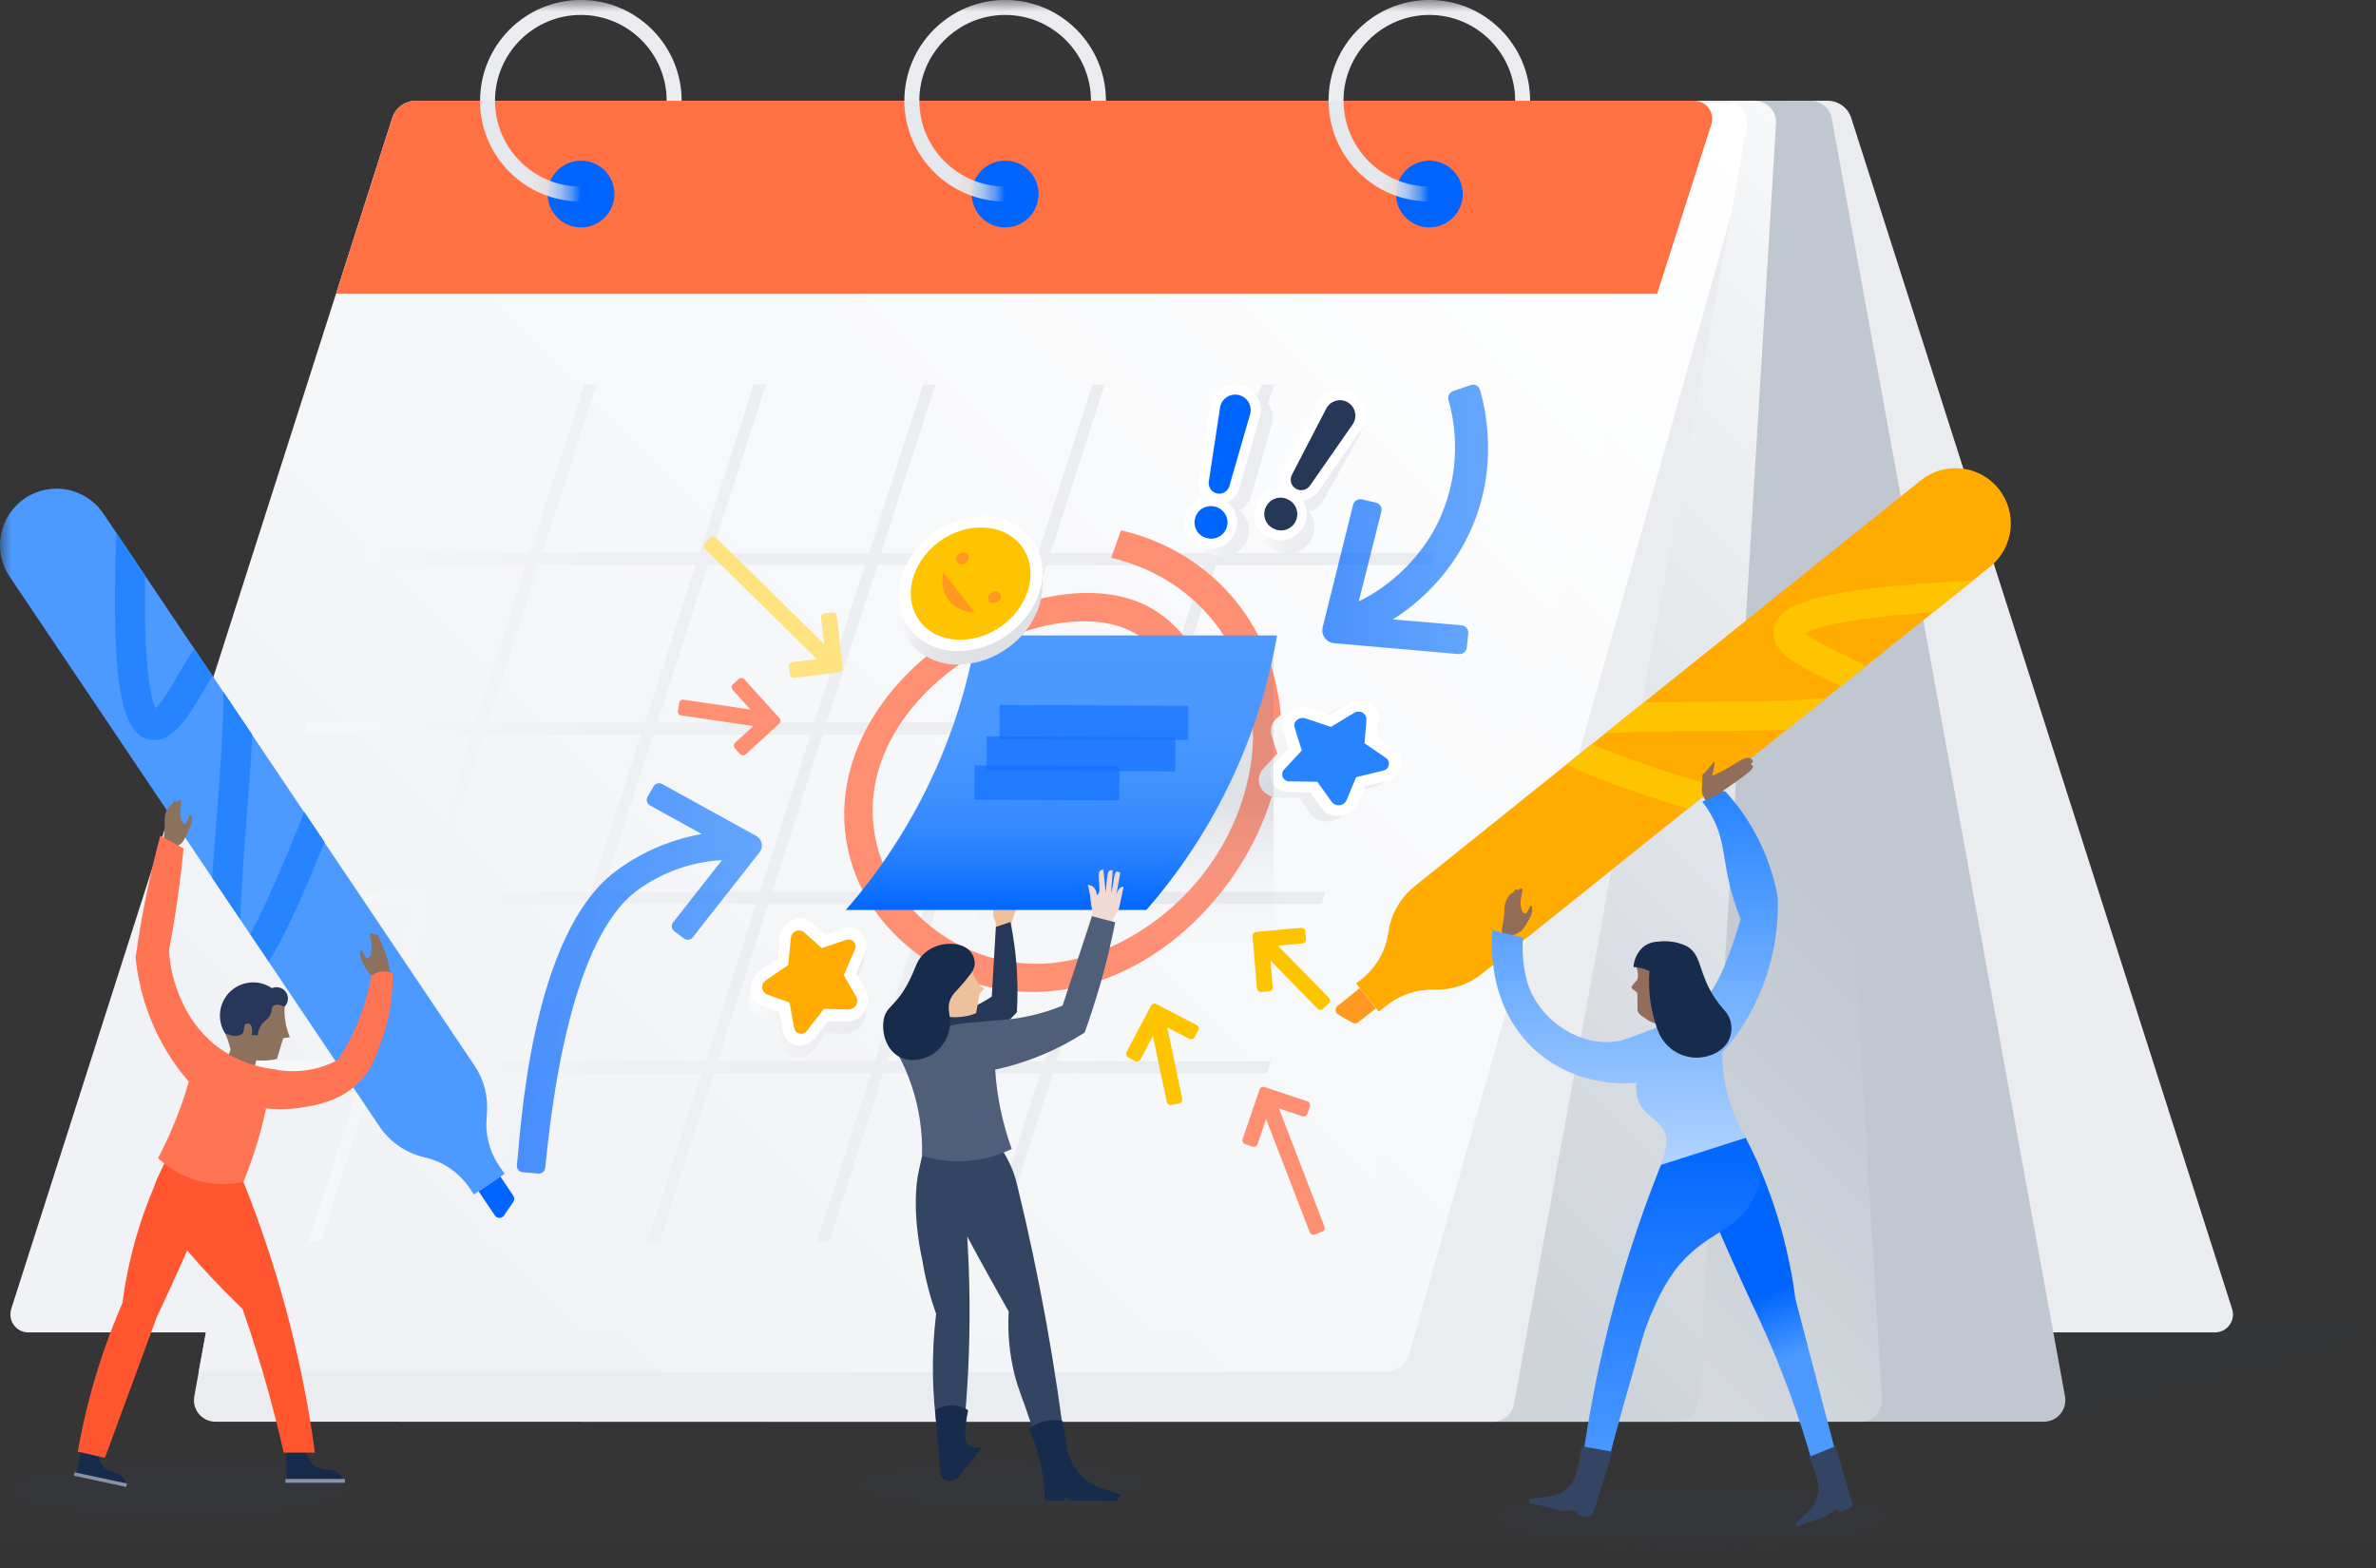 <svg width="100" height="66" viewBox="0 0 100 66" fill="none" xmlns="http://www.w3.org/2000/svg">
<rect x="0" y="0" width="100" height="66" fill="#333333" stroke="none"/>
<g id="Frame" clip-path="url(#clip0_806_4909)">
<g id="Clip path group">
<mask id="mask0_806_4909" style="mask-type:luminance" maskUnits="userSpaceOnUse" x="0" y="-1" width="100" height="67">
<g id="clip0_989_5732">
<path id="Vector" d="M100 -0.002H0V65.199H100V-0.002Z" fill="white"/>
</g>
</mask>
<g mask="url(#mask0_806_4909)">
<g id="Group">
<path id="Vector_2" d="M100 -0.002H0V65.199H100V-0.002Z" fill="white" fill-opacity="0.01"/>
<path id="Vector_3" opacity="0.1" d="M42.206 63.476C45.551 63.476 48.262 63.035 48.262 62.489C48.262 61.944 45.551 61.502 42.206 61.502C38.861 61.502 36.15 61.944 36.15 62.489C36.15 63.035 38.861 63.476 42.206 63.476Z" fill="#344563"/>
<path id="Vector_4" opacity="0.1" d="M7.467 63.863C11.35 63.863 14.498 63.35 14.498 62.718C14.498 62.085 11.35 61.572 7.467 61.572C3.584 61.572 0.436 62.085 0.436 62.718C0.436 63.35 3.584 63.863 7.467 63.863Z" fill="#344563"/>
<path id="Vector_5" opacity="0.1" d="M71.204 65.2C75.719 65.2 79.379 64.603 79.379 63.867C79.379 63.13 75.719 62.533 71.204 62.533C66.69 62.533 63.029 63.13 63.029 63.867C63.029 64.603 66.69 65.2 71.204 65.2Z" fill="#344563"/>
<path id="Vector_6" opacity="0.05" d="M99.32 55.225H37.809L9.069 59.842H86.923L99.42 56.579C99.793 56.523 100.047 56.175 99.991 55.803C99.942 55.471 99.656 55.225 99.32 55.225Z" fill="#344563"/>
<path id="Vector_7" d="M39.424 56.082H93.182C93.6 56.105 93.956 55.785 93.979 55.367C93.985 55.27 93.972 55.175 93.94 55.084L77.904 4.934C77.757 4.519 77.366 4.244 76.927 4.24H23.17C22.752 4.212 22.392 4.53 22.366 4.946C22.359 5.045 22.373 5.143 22.404 5.238L38.448 55.386C38.593 55.803 38.984 56.08 39.424 56.082Z" fill="url(#paint0_linear_806_4909)"/>
<path id="Vector_8" d="M32.259 59.842H86.015C86.516 59.846 86.923 59.442 86.925 58.941C86.925 58.885 86.919 58.828 86.911 58.774L77.093 4.985C77.014 4.555 76.64 4.24 76.201 4.242H22.443C21.942 4.242 21.536 4.646 21.536 5.147C21.536 5.203 21.541 5.258 21.552 5.312L31.366 59.099C31.443 59.531 31.821 59.844 32.259 59.842Z" fill="#C1C7D0"/>
<path id="Vector_9" d="M78.299 59.842H24.514C24.035 59.844 23.638 59.47 23.608 58.99L20.338 5.205C20.306 4.706 20.686 4.276 21.185 4.244C21.204 4.242 21.224 4.242 21.243 4.242H75.027C75.507 4.242 75.904 4.615 75.934 5.094L79.206 58.881C79.237 59.38 78.857 59.81 78.359 59.842C78.337 59.842 78.318 59.842 78.299 59.842Z" fill="url(#paint1_linear_806_4909)"/>
<path id="Vector_10" d="M70.57 59.842H16.784C16.283 59.844 15.877 59.438 15.876 58.937C15.876 58.918 15.876 58.898 15.877 58.879L19.152 5.092C19.18 4.613 19.579 4.24 20.059 4.24H73.841C74.342 4.238 74.748 4.644 74.75 5.145C74.75 5.164 74.75 5.184 74.748 5.203L71.475 58.988C71.447 59.468 71.05 59.842 70.57 59.842Z" fill="url(#paint2_linear_806_4909)"/>
<path id="Vector_11" d="M62.826 59.842H9.069C8.568 59.842 8.163 59.438 8.163 58.937C8.163 58.883 8.168 58.828 8.177 58.774L17.982 4.985C18.061 4.555 18.435 4.24 18.875 4.242H72.641C73.142 4.242 73.548 4.646 73.548 5.147C73.548 5.203 73.543 5.258 73.532 5.312L63.718 59.099C63.639 59.529 63.263 59.842 62.826 59.842Z" fill="url(#paint3_linear_806_4909)"/>
<path id="Vector_12" d="M73.532 5.312C73.615 4.882 73.377 4.453 72.968 4.295L20.814 5.901C20.375 5.902 19.985 6.18 19.837 6.595L14.856 22.161L8.364 57.741H58.319C58.758 57.739 59.148 57.462 59.296 57.047L72.854 9.058L73.532 5.312Z" fill="url(#paint4_linear_806_4909)"/>
<path id="Vector_13" d="M55 56.082H1.242C0.824 56.11 0.464 55.792 0.438 55.376C0.431 55.277 0.445 55.179 0.476 55.084L16.519 4.934C16.665 4.519 17.056 4.244 17.496 4.24H71.255C71.673 4.212 72.034 4.53 72.06 4.946C72.067 5.045 72.053 5.143 72.021 5.238L55.977 55.386C55.833 55.803 55.441 56.08 55 56.082Z" fill="url(#paint5_linear_806_4909)"/>
<path id="Vector_14" d="M71.255 4.242H17.497C17.058 4.244 16.668 4.521 16.52 4.936L14.148 12.357H69.748L72.022 5.245C72.158 4.85 71.947 4.418 71.552 4.282C71.457 4.249 71.355 4.235 71.255 4.242Z" fill="#FF7143"/>
<path id="Vector_15" d="M60.158 9.573C60.934 9.573 61.564 8.943 61.564 8.167C61.564 7.391 60.934 6.762 60.158 6.762C59.382 6.762 58.753 7.391 58.753 8.167C58.753 8.943 59.382 9.573 60.158 9.573Z" fill="#0065FF"/>
<path id="Vector_16" d="M64.399 4.241H63.769C63.769 2.25 62.149 0.629 60.157 0.629C58.164 0.629 56.544 2.249 56.544 4.241H55.914C55.915 1.901 57.818 -0.002 60.158 -0.002C62.499 -0.002 64.399 1.901 64.399 4.241Z" fill="#EBECF0"/>
<path id="Vector_17" d="M60.16 8.481C57.822 8.481 55.917 6.578 55.917 4.238H56.548C56.548 6.229 58.168 7.85 60.16 7.85V8.481Z" fill="url(#paint6_linear_806_4909)"/>
<path id="Vector_18" d="M42.304 9.573C43.081 9.573 43.71 8.943 43.71 8.167C43.71 7.391 43.081 6.762 42.304 6.762C41.528 6.762 40.899 7.391 40.899 8.167C40.899 8.943 41.528 9.573 42.304 9.573Z" fill="#0065FF"/>
<path id="Vector_19" d="M46.547 4.241H45.917C45.917 2.25 44.297 0.629 42.304 0.629C40.314 0.629 38.692 2.249 38.692 4.241H38.062C38.063 1.901 39.966 -0.002 42.306 -0.002C44.645 -0.002 46.547 1.901 46.547 4.241Z" fill="#EBECF0"/>
<path id="Vector_20" d="M42.304 8.481C39.966 8.481 38.062 6.578 38.062 4.238H38.692C38.692 6.229 40.312 7.85 42.304 7.85V8.481Z" fill="url(#paint7_linear_806_4909)"/>
<path id="Vector_21" d="M24.453 9.573C25.229 9.573 25.858 8.943 25.858 8.167C25.858 7.391 25.229 6.762 24.453 6.762C23.677 6.762 23.047 7.391 23.047 8.167C23.047 8.943 23.677 9.573 24.453 9.573Z" fill="#0065FF"/>
<path id="Vector_22" d="M28.689 4.241H28.058C28.058 2.25 26.438 0.629 24.446 0.629C22.454 0.629 20.834 2.249 20.834 4.241H20.205C20.205 1.901 22.108 -0.002 24.446 -0.002C26.784 -0.002 28.689 1.901 28.689 4.241Z" fill="#EBECF0"/>
<path id="Vector_23" d="M24.446 8.481C23.314 8.481 22.252 8.042 21.45 7.243C20.647 6.443 20.205 5.378 20.203 4.245L20.834 4.238C20.835 5.208 21.211 6.115 21.895 6.796C22.576 7.476 23.481 7.85 24.444 7.85C24.446 7.85 24.448 7.85 24.449 7.85L24.451 8.481C24.451 8.481 24.449 8.481 24.446 8.481Z" fill="url(#paint8_linear_806_4909)"/>
<path id="Vector_24" d="M60.21 23.788L60.375 23.275H51.348L53.627 16.186H53.114L50.835 23.275H44.217L46.492 16.186H45.979L43.7 23.275H37.089L39.367 16.186H38.854L36.574 23.275H29.956L32.236 16.186H31.723L29.444 23.275H22.824L25.103 16.186H24.59L22.311 23.275H15.222L15.052 23.788H22.141L20.015 30.404H12.929L12.764 30.917H19.853L17.728 37.535H10.637L10.472 38.048H17.561L15.435 44.666H8.344L8.179 45.179H15.268L12.989 52.268H13.502L15.781 45.179H22.397L20.119 52.268H20.632L22.91 45.179H29.527L27.248 52.268H27.761L30.04 45.179H36.657L34.385 52.268H34.898L37.177 45.179H43.793L41.514 52.268H42.027L44.306 45.179H53.326L53.491 44.666H44.469L46.595 38.05H55.621L55.786 37.537H46.761L48.886 30.921H57.912L58.077 30.407H49.051L51.174 23.788H60.21ZM43.538 23.788L41.414 30.404H34.792L36.924 23.788H43.538ZM34.629 30.919H41.245L39.12 37.535H32.501L34.629 30.919ZM31.987 37.535H25.37L27.496 30.919H34.112L31.987 37.535ZM36.407 23.788L34.281 30.404H27.663L29.789 23.788H36.407ZM22.661 23.788H29.277L27.152 30.404H20.533L22.661 23.788ZM20.368 30.919H26.985L24.857 37.535H18.241L20.368 30.919ZM15.946 44.666L18.072 38.05H24.688L22.563 44.666H15.946ZM23.077 44.666L25.205 38.048H31.822L29.697 44.666H23.077ZM30.209 44.666L32.334 38.05H38.951L36.825 44.666H30.209ZM43.956 44.666H37.338L39.461 38.048H46.077L43.956 44.666ZM46.249 37.535H39.631L41.757 30.919H48.373L46.249 37.535ZM48.542 30.404H41.924L44.05 23.788H50.666L48.542 30.404Z" fill="url(#paint9_linear_806_4909)"/>
<path id="Vector_25" opacity="0.7" d="M27.506 33.102L27.256 33.536C27.183 33.664 27.227 33.828 27.355 33.902C27.357 33.902 27.357 33.903 27.358 33.903L29.534 35.105C28.297 35.325 27.121 35.813 26.095 36.539C22.244 39.153 21.895 48.048 21.754 49.035C21.733 49.181 21.833 49.315 21.979 49.336C21.984 49.336 21.989 49.338 21.995 49.338L22.657 49.397C22.797 49.41 22.924 49.311 22.943 49.171C23.064 48.34 23.667 39.777 26.83 37.47C27.87 36.713 29.105 36.273 30.389 36.203L28.332 38.821C28.24 38.937 28.262 39.105 28.379 39.197L28.381 39.199L28.787 39.503C28.903 39.59 29.068 39.568 29.157 39.453L31.967 35.876C32.125 35.674 32.09 35.383 31.888 35.225C31.868 35.209 31.847 35.197 31.826 35.184L27.866 32.999C27.738 32.93 27.578 32.976 27.506 33.102Z" fill="url(#paint10_linear_806_4909)"/>
<path id="Vector_26" opacity="0.7" d="M61.736 27.245L61.796 26.66C61.813 26.49 61.69 26.337 61.52 26.32C61.518 26.32 61.515 26.32 61.513 26.32L58.621 26.072C59.867 25.287 60.894 24.197 61.606 22.908C63.096 20.185 62.611 17.528 62.294 16.418C62.248 16.253 62.077 16.156 61.911 16.203C61.907 16.205 61.899 16.207 61.894 16.209L61.16 16.46C61.005 16.515 60.921 16.68 60.965 16.838C61.479 18.656 61.271 20.605 60.38 22.272C59.645 23.586 58.533 24.647 57.186 25.316L58.138 21.534C58.18 21.367 58.08 21.198 57.913 21.156C57.911 21.156 57.908 21.154 57.906 21.154L57.321 21.021C57.156 20.982 56.991 21.084 56.95 21.247L55.669 26.402C55.597 26.694 55.775 26.987 56.065 27.059C56.091 27.066 56.119 27.07 56.147 27.073L61.401 27.532C61.571 27.546 61.722 27.419 61.736 27.249C61.736 27.247 61.736 27.245 61.736 27.245Z" fill="url(#paint11_linear_806_4909)"/>
<path id="Vector_27" d="M43.485 41.753C40.97 41.764 38.591 40.609 37.041 38.629C35.711 36.941 35.224 34.736 35.72 32.644C36.291 30.195 38.108 27.933 40.708 26.44C43.234 24.989 45.996 24.567 47.915 25.34C49.067 25.806 49.981 26.72 50.629 28.058L49.54 28.687C49 27.573 48.261 26.82 47.344 26.451C45.768 25.817 43.354 26.208 41.194 27.449C38.937 28.745 37.364 30.68 36.883 32.758C36.47 34.536 36.892 36.405 38.027 37.835C39.376 39.564 41.447 40.572 43.64 40.569C47.133 40.569 51.537 37.538 52.558 32.656C53.447 28.404 50.958 24.455 46.764 23.478L47.182 22.32C51.92 23.429 54.733 27.909 53.723 32.74C52.816 37.071 48.645 41.748 43.477 41.753H43.485Z" fill="#FF8F73"/>
<path id="Vector_28" d="M55.025 46.355L53.219 45.756C53.133 45.728 53.039 45.774 53.01 45.86L52.298 47.947C52.268 48.033 52.314 48.128 52.402 48.158L52.716 48.265C52.802 48.295 52.897 48.249 52.927 48.161L53.287 47.104L55.123 51.867C55.157 51.951 55.251 51.995 55.336 51.962L55.647 51.844C55.733 51.81 55.775 51.716 55.743 51.63L53.828 46.658L54.816 46.986C54.902 47.014 54.997 46.967 55.025 46.881L55.13 46.566C55.157 46.48 55.111 46.385 55.025 46.355Z" fill="#FF8F73"/>
<path id="Vector_29" d="M50.353 43.138L48.665 42.263C48.584 42.221 48.484 42.252 48.442 42.333L47.412 44.285C47.37 44.366 47.4 44.466 47.482 44.51L47.776 44.664C47.857 44.707 47.957 44.677 48.001 44.594L48.522 43.603L49.108 46.383C49.127 46.472 49.213 46.53 49.303 46.511L49.628 46.442C49.717 46.423 49.775 46.337 49.756 46.247L49.13 43.248L50.054 43.726C50.135 43.769 50.235 43.739 50.279 43.656L50.432 43.361C50.473 43.278 50.439 43.18 50.358 43.138C50.357 43.138 50.355 43.138 50.353 43.138Z" fill="#FFC400"/>
<path id="Vector_30" d="M54.765 39.053L52.869 39.225C52.778 39.234 52.711 39.313 52.718 39.404L52.901 41.602C52.908 41.694 52.989 41.762 53.08 41.755C53.08 41.755 53.08 41.755 53.082 41.755L53.412 41.727C53.504 41.72 53.572 41.639 53.565 41.548C53.565 41.548 53.565 41.548 53.565 41.546L53.472 40.43L55.455 42.461C55.52 42.526 55.626 42.526 55.689 42.461L55.928 42.229C55.993 42.164 55.993 42.059 55.928 41.996L53.779 39.803L54.816 39.71C54.907 39.701 54.974 39.622 54.967 39.531L54.937 39.2C54.927 39.113 54.853 39.049 54.765 39.053Z" fill="#FFC400"/>
<path id="Vector_31" d="M31.391 31.748L32.793 30.462C32.861 30.4 32.867 30.295 32.805 30.228L31.326 28.592C31.264 28.524 31.159 28.518 31.092 28.58L30.846 28.803C30.778 28.865 30.772 28.97 30.834 29.037L31.584 29.866L28.777 29.453C28.687 29.436 28.599 29.495 28.583 29.585C28.583 29.588 28.582 29.59 28.582 29.594L28.532 29.922C28.515 30.012 28.575 30.1 28.664 30.116C28.668 30.116 28.669 30.117 28.673 30.117L31.705 30.56L30.938 31.263C30.871 31.324 30.866 31.43 30.927 31.496L31.152 31.741C31.213 31.809 31.319 31.814 31.386 31.751C31.387 31.751 31.389 31.749 31.391 31.748Z" fill="#FF8F73"/>
<path id="Vector_32" d="M33.432 28.528L35.321 28.299C35.41 28.289 35.475 28.206 35.465 28.117L35.217 25.926C35.207 25.834 35.124 25.77 35.035 25.78L34.704 25.817C34.613 25.827 34.548 25.91 34.558 26L34.683 27.11L30.133 22.632C30.068 22.567 29.964 22.565 29.897 22.63L29.895 22.632L29.665 22.871C29.6 22.936 29.6 23.041 29.665 23.104L34.383 27.744L33.35 27.869C33.258 27.88 33.193 27.962 33.206 28.053L33.244 28.384C33.258 28.475 33.341 28.54 33.432 28.528Z" fill="#FFE380"/>
<path id="Vector_33" d="M35.946 43.425C35.83 43.484 35.7 43.514 35.568 43.511L34.767 43.489L34.226 44.185C34.142 44.294 34.036 44.382 33.913 44.445C33.706 44.556 33.46 44.561 33.248 44.461C33.038 44.359 32.893 44.161 32.858 43.932L32.712 43.11L31.976 42.846C31.694 42.739 31.508 42.471 31.508 42.168C31.499 41.845 31.654 41.539 31.921 41.357L32.633 40.868L32.719 40.009C32.75 39.688 32.944 39.403 33.232 39.255C33.495 39.11 33.82 39.145 34.049 39.342L34.634 39.863L35.416 39.596C35.695 39.493 36.008 39.577 36.197 39.807C36.387 40.057 36.422 40.389 36.289 40.672L35.946 41.483L36.349 42.177C36.466 42.39 36.487 42.641 36.407 42.871C36.331 43.106 36.166 43.307 35.946 43.425Z" fill="url(#paint12_linear_806_4909)"/>
<path id="Vector_34" d="M36.04 42.909C35.924 42.969 35.794 42.998 35.662 42.995L34.861 42.974L34.32 43.67C34.235 43.779 34.13 43.866 34.007 43.93C33.8 44.04 33.554 44.046 33.341 43.946C33.132 43.844 32.986 43.645 32.951 43.417L32.805 42.594L32.069 42.331C31.788 42.224 31.602 41.955 31.602 41.653C31.593 41.329 31.747 41.024 32.014 40.841L32.726 40.353L32.812 39.493C32.844 39.172 33.037 38.887 33.325 38.74C33.589 38.594 33.914 38.629 34.142 38.826L34.727 39.348L35.509 39.081C35.788 38.977 36.101 39.061 36.291 39.291C36.481 39.541 36.516 39.873 36.382 40.156L36.033 40.966L36.435 41.66C36.553 41.872 36.574 42.124 36.493 42.354C36.421 42.587 36.258 42.788 36.04 42.909Z" fill="white"/>
<path id="Vector_35" d="M33.822 39.226L34.588 39.908L35.621 39.558C35.778 39.507 35.944 39.591 35.995 39.746C36.022 39.827 36.013 39.915 35.969 39.988L35.512 41.05L36.039 41.958C36.131 42.139 36.059 42.36 35.878 42.452C35.83 42.476 35.778 42.488 35.725 42.492L34.678 42.464L33.97 43.374C33.884 43.514 33.701 43.557 33.562 43.472C33.49 43.428 33.441 43.356 33.425 43.274L33.23 42.199L32.266 41.852C32.099 41.768 32.03 41.564 32.114 41.396C32.144 41.338 32.188 41.288 32.244 41.257L33.174 40.619L33.286 39.496C33.29 39.31 33.444 39.161 33.631 39.166C33.699 39.164 33.766 39.187 33.822 39.226Z" fill="#FFAB00"/>
<path id="Vector_36" d="M55.437 34.489C55.32 34.431 55.22 34.347 55.142 34.242L54.677 33.586L53.796 33.572C53.661 33.571 53.528 33.537 53.406 33.479C53.196 33.379 53.043 33.188 52.993 32.957C52.953 32.729 53.027 32.497 53.189 32.332L53.76 31.721L53.519 30.974C53.434 30.684 53.538 30.373 53.779 30.192C54.032 29.99 54.371 29.93 54.677 30.034L55.494 30.308L56.231 29.86C56.507 29.693 56.85 29.677 57.142 29.818C57.416 29.941 57.584 30.222 57.563 30.521L57.498 31.302L58.185 31.773C58.436 31.933 58.558 32.235 58.487 32.525C58.4 32.824 58.155 33.049 57.851 33.11L56.994 33.319L56.681 34.057C56.583 34.279 56.395 34.447 56.163 34.519C55.929 34.607 55.667 34.597 55.437 34.489Z" fill="url(#paint13_linear_806_4909)"/>
<path id="Vector_37" d="M55.907 34.255C55.789 34.197 55.689 34.113 55.611 34.008L55.146 33.356L54.266 33.342C54.13 33.34 53.997 33.307 53.876 33.249C53.665 33.148 53.512 32.957 53.463 32.727C53.422 32.498 53.496 32.267 53.658 32.101L54.229 31.49L53.997 30.741C53.913 30.452 54.016 30.141 54.257 29.96C54.51 29.758 54.849 29.698 55.155 29.802L55.972 30.076L56.71 29.628C56.985 29.461 57.328 29.445 57.62 29.585C57.894 29.709 58.062 29.99 58.041 30.288L57.976 31.07L58.663 31.541C58.914 31.701 59.036 32.003 58.965 32.293C58.877 32.592 58.633 32.816 58.329 32.878L57.472 33.087L57.159 33.825C57.061 34.046 56.873 34.215 56.641 34.287C56.402 34.377 56.139 34.364 55.907 34.255Z" fill="white"/>
<path id="Vector_38" d="M57.514 30.265L57.43 31.286L58.33 31.901C58.465 31.994 58.498 32.178 58.405 32.313C58.358 32.384 58.281 32.429 58.196 32.44L57.075 32.714L56.668 33.691C56.578 33.874 56.358 33.947 56.176 33.858C56.128 33.835 56.086 33.8 56.053 33.759L55.443 32.906L54.291 32.888C54.127 32.904 53.981 32.784 53.966 32.623C53.957 32.538 53.985 32.456 54.043 32.392L54.789 31.591L54.486 30.615C54.41 30.372 54.681 30.149 54.948 30.24L56.016 30.597L56.98 30.012C57.133 29.903 57.344 29.94 57.451 30.091C57.488 30.142 57.509 30.202 57.514 30.265Z" fill="#2684FF"/>
<path id="Vector_39" d="M19.77 50.014L19.946 50.276L21.236 49.41L20.997 49.055C20.591 48.451 20.41 47.725 20.486 47.001V46.912C20.561 46.188 20.38 45.46 19.974 44.858L4.352 21.619C3.619 20.53 2.142 20.24 1.052 20.973C-0.037 21.706 -0.327 23.183 0.406 24.272L15.972 47.416C16.417 48.076 17.096 48.54 17.871 48.714C18.648 48.89 19.326 49.354 19.77 50.014Z" fill="#4C9AFF"/>
<path id="Vector_40" d="M10.121 38.71C10.146 37.429 10.28 35.721 10.381 34.414C10.487 33.048 10.576 31.898 10.617 30.925L9.403 29.119C9.415 30.607 9.245 32.798 9.125 34.318C9.048 35.319 8.983 36.192 8.93 36.951L10.121 38.71Z" fill="#2684FF"/>
<path id="Vector_41" d="M4.898 22.424C4.635 29.332 5.244 30.924 6.302 31.131C7.249 31.314 7.911 30.189 8.611 29C8.705 28.838 8.823 28.638 8.944 28.443L8.18 27.308C7.964 27.617 7.748 27.979 7.525 28.362C7.272 28.793 6.831 29.543 6.548 29.811C6.37 29.464 6.042 28.267 6.107 24.226L4.898 22.424Z" fill="#2684FF"/>
<path id="Vector_42" d="M12.804 34.17C11.718 36.939 10.998 38.465 10.531 39.316L11.313 40.468C11.875 39.59 12.614 38.054 13.656 35.44L12.804 34.17Z" fill="#2684FF"/>
<path id="Vector_43" d="M21.213 51.159L21.603 50.592C21.657 50.513 21.657 50.409 21.603 50.33L21.062 49.525L20.143 50.144L20.825 51.157C20.895 51.265 21.039 51.296 21.146 51.226C21.172 51.209 21.195 51.186 21.213 51.159Z" fill="#0065FF"/>
<path id="Vector_44" d="M57.323 41.202L57.082 41.397L58.032 42.584L58.359 42.322C58.914 41.878 59.61 41.641 60.322 41.655H60.41C61.121 41.669 61.816 41.432 62.372 40.987L83.759 23.851C84.762 23.048 84.924 21.582 84.121 20.579C84.121 20.579 84.121 20.579 84.121 20.578C83.318 19.574 81.853 19.413 80.849 20.216C80.849 20.216 80.849 20.216 80.848 20.216L59.547 37.296C58.941 37.781 58.542 38.48 58.433 39.248C58.326 40.017 57.929 40.717 57.323 41.202Z" fill="#FFAB00"/>
<path id="Vector_45" d="M67.562 30.867C68.813 30.786 70.491 30.776 71.779 30.767C73.116 30.767 74.249 30.746 75.201 30.712L76.865 29.379C75.413 29.512 73.261 29.525 71.77 29.535C70.793 29.535 69.929 29.549 69.183 29.567L67.562 30.867Z" fill="#FFC400"/>
<path id="Vector_46" d="M83.027 24.443C76.264 24.753 74.76 25.478 74.647 26.527C74.546 27.467 75.697 28.019 76.914 28.605C77.079 28.686 77.283 28.783 77.485 28.885L78.53 28.047C78.211 27.852 77.84 27.68 77.448 27.491C77.007 27.281 76.24 26.907 75.955 26.661C76.282 26.465 77.422 26.04 81.368 25.771L83.027 24.443Z" fill="#FFC400"/>
<path id="Vector_47" d="M72.204 33.116C69.414 32.281 67.861 31.707 66.998 31.318L65.937 32.167C66.842 32.643 68.4 33.239 71.035 34.047L72.204 33.116Z" fill="#FFC400"/>
<path id="Vector_48" d="M56.327 42.707L56.911 43.046C56.992 43.094 57.094 43.085 57.168 43.027L57.909 42.442L57.23 41.59L56.297 42.338C56.2 42.419 56.188 42.561 56.267 42.658C56.284 42.677 56.304 42.695 56.327 42.707Z" fill="#FF991F"/>
<path id="Vector_49" d="M52.386 21.731C52.323 21.631 52.245 21.542 52.154 21.466C52.393 21.364 52.574 21.159 52.646 20.909L53.521 17.891C53.688 17.322 53.359 16.726 52.79 16.559C52.221 16.392 51.625 16.721 51.458 17.29C51.444 17.337 51.434 17.385 51.427 17.432L50.954 20.538C50.915 20.795 50.995 21.057 51.168 21.25C50.77 21.361 50.466 21.684 50.378 22.088C50.246 22.682 50.618 23.269 51.212 23.402L51.314 23.42C51.919 23.499 52.474 23.074 52.555 22.468C52.588 22.211 52.532 21.951 52.393 21.731H52.386Z" fill="url(#paint14_linear_806_4909)"/>
<path id="Vector_50" d="M55.256 21.822C55.218 21.71 55.16 21.606 55.088 21.511C55.344 21.464 55.566 21.306 55.69 21.077L57.212 18.328C57.509 17.815 57.331 17.158 56.818 16.861C56.305 16.564 55.648 16.741 55.351 17.254C55.321 17.305 55.297 17.358 55.278 17.412L54.123 20.341C54.028 20.584 54.046 20.856 54.174 21.083C53.761 21.102 53.391 21.348 53.215 21.724C52.955 22.272 53.187 22.929 53.735 23.191L53.83 23.229C54.403 23.442 55.039 23.15 55.251 22.579C55.341 22.337 55.344 22.07 55.258 21.826L55.256 21.822Z" fill="url(#paint15_linear_806_4909)"/>
<path id="Vector_51" d="M8.066 34.421C8.083 34.546 8.066 34.67 8.017 34.786C7.936 34.981 7.683 35.568 7.488 35.533C7.395 35.512 7.352 35.35 7.345 35.27C7.33 35.11 7.528 35.013 7.54 34.844C7.539 34.809 7.544 34.776 7.556 34.742C7.574 34.641 7.581 34.586 7.605 34.581C7.628 34.576 7.695 34.683 7.765 34.681C7.886 34.681 7.944 34.291 8.011 34.303C8.045 34.294 8.059 34.388 8.066 34.421Z" fill="#8C715D"/>
<path id="Vector_52" d="M6.931 35.611C7.09 35.759 7.488 35.681 7.682 35.446C7.792 35.297 7.838 35.107 7.808 34.922C7.783 34.727 7.699 34.71 7.634 34.51C7.497 34.084 7.703 33.728 7.601 33.673C7.576 33.663 7.53 33.673 7.439 33.754C7.422 33.731 7.395 33.719 7.367 33.717C7.302 33.717 7.265 33.835 7.248 33.888C7.128 34.206 7.028 34.532 6.951 34.864C6.875 35.314 6.851 35.539 6.931 35.611Z" fill="#8C715D"/>
<path id="Vector_53" d="M6.963 34.256C6.928 34.395 6.917 34.539 6.935 34.681C6.935 35.201 6.866 35.533 6.906 35.533C6.947 35.533 6.966 35.431 6.987 35.373C7.147 34.904 7.395 33.917 7.251 33.869C7.177 33.843 7.026 34.056 6.963 34.256Z" fill="#8C715D"/>
<path id="Vector_54" d="M5.315 62.588L3.187 62.135L3.475 60.787L4.129 61.117C4.129 61.355 4.218 61.583 4.382 61.755C4.65 62.015 5.019 61.938 5.213 62.228C5.283 62.335 5.318 62.461 5.315 62.588Z" fill="#162B4C"/>
<path id="Vector_55" d="M3.141 61.973L3.11 62.117L5.312 62.589L5.343 62.444L3.141 61.973Z" fill="#8893A5"/>
<path id="Vector_56" d="M14.466 62.415H12.061V60.885L12.843 60.918C12.924 61.422 13.117 61.63 13.268 61.723C13.605 61.936 14.003 61.763 14.284 62.042C14.38 62.145 14.445 62.275 14.466 62.415Z" fill="#162B4C"/>
<path id="Vector_57" d="M14.517 62.252H12.014V62.415H14.517V62.252Z" fill="#8893A5"/>
<path id="Vector_58" d="M9.796 43.849C9.58 43.682 9.417 43.453 9.329 43.195C9.083 42.462 9.478 41.668 10.211 41.422C10.626 41.283 11.082 41.345 11.444 41.593C11.685 41.486 11.968 41.593 12.077 41.835C12.159 42.02 12.117 42.234 11.971 42.375C11.971 42.42 11.964 42.468 11.95 42.512C11.827 43.002 11.525 43.43 11.105 43.71L9.796 43.849Z" fill="#27375C"/>
<path id="Vector_59" d="M10.666 45.16C10.201 45.323 9.682 45.233 9.299 44.921C9.603 44.55 9.784 44.095 9.818 43.617L10.958 43.812L10.666 45.16Z" fill="#8C715D"/>
<path id="Vector_60" d="M11.973 42.371C11.968 42.54 11.975 42.708 11.994 42.875C12.008 42.988 12.024 43.07 12.028 43.09C12.065 43.285 12.123 43.474 12.2 43.657L11.919 43.699L11.655 44.576C11.278 44.657 10.888 44.66 10.51 44.59C10.19 44.527 9.863 44.465 9.728 44.218C9.688 44.13 9.658 44.037 9.64 43.942C9.624 43.884 9.607 43.828 9.586 43.771C9.563 43.701 9.526 43.603 9.477 43.485C9.586 43.55 9.709 43.587 9.833 43.594C9.955 43.618 10.081 43.592 10.183 43.524C10.324 43.39 10.223 43.156 10.352 43.093C10.408 43.07 10.475 43.077 10.524 43.114C10.663 43.22 10.598 43.568 10.598 43.568H10.849C10.865 43.411 10.919 43.26 11.007 43.128C11.144 42.933 11.267 42.933 11.367 42.738C11.467 42.543 11.401 42.429 11.495 42.348C11.59 42.267 11.684 42.259 11.973 42.371Z" fill="#8C715D"/>
<path id="Vector_61" d="M15.157 40.118C15.148 40.236 15.173 40.352 15.227 40.455C15.317 40.628 15.591 41.169 15.772 41.116C15.858 41.091 15.884 40.937 15.888 40.859C15.888 40.708 15.693 40.633 15.675 40.469C15.672 40.438 15.666 40.406 15.656 40.376C15.633 40.282 15.623 40.234 15.601 40.23C15.58 40.227 15.526 40.332 15.461 40.334C15.348 40.334 15.266 39.986 15.204 40C15.176 40.002 15.159 40.088 15.157 40.118Z" fill="#8C715D"/>
<path id="Vector_62" d="M7.135 48.566C6.922 48.956 6.733 49.366 6.55 49.798C5.849 51.407 5.378 53.108 5.151 54.849C4.9 55.434 4.656 56.047 4.422 56.703C3.92 58.134 3.535 59.607 3.273 61.102L4.415 61.363L6.604 55.425C6.72 55.183 6.887 54.819 7.091 54.382C8.565 51.189 8.707 50.62 8.539 50.042C8.439 49.71 8.151 49.114 7.135 48.566Z" fill="#FF5630"/>
<path id="Vector_63" d="M16.392 41.165C16.246 41.325 15.844 41.274 15.633 41.054C15.51 40.912 15.452 40.726 15.47 40.54C15.484 40.345 15.563 40.327 15.614 40.115C15.721 39.689 15.491 39.333 15.589 39.278C15.612 39.264 15.659 39.278 15.754 39.349C15.77 39.326 15.795 39.312 15.823 39.308C15.888 39.308 15.934 39.419 15.956 39.47C16.099 39.779 16.22 40.097 16.32 40.42C16.418 40.865 16.466 41.088 16.392 41.165Z" fill="#8C715D"/>
<path id="Vector_64" d="M10.032 49.227C10.81 51.098 11.467 53.018 12 54.973C12.553 57.001 12.973 59.063 13.256 61.145H11.94C11.75 60.309 11.533 59.443 11.287 58.549C10.949 57.326 10.584 56.177 10.208 55.095C8.358 53.313 7.121 51.802 6.761 51.05C6.622 50.764 6.371 50.258 6.548 49.773C6.573 49.696 6.643 49.56 6.78 49.267C6.917 48.974 7.04 48.738 7.119 48.58C8.054 48.938 9.038 49.149 10.037 49.207L10.032 49.227Z" fill="#FF5630"/>
<path id="Vector_65" d="M11.646 45.014C10.682 44.928 9.763 44.558 9.008 43.95C8.417 43.451 7.948 42.824 7.641 42.114C7.331 41.45 7.154 40.733 7.114 40.004C7.288 39.092 7.44 38.131 7.569 37.119C7.63 36.639 7.681 36.17 7.725 35.71L6.748 35.178C6.536 35.935 6.358 36.74 6.175 37.588C5.98 38.537 5.826 39.447 5.706 40.306C5.828 41.518 6.179 42.695 6.745 43.774C7.077 44.403 7.479 44.993 7.946 45.531C7.813 45.986 7.655 46.471 7.46 46.973C7.223 47.58 6.954 48.173 6.653 48.75C7.611 49.658 8.957 50.034 10.246 49.749C10.409 49.347 10.568 48.913 10.719 48.447C10.912 47.859 11.072 47.26 11.197 46.654C11.713 46.71 12.235 46.696 12.746 46.611C13.293 46.52 14.208 46.367 14.974 45.684C15.612 45.123 15.826 44.477 16.095 43.702C16.399 42.824 16.543 41.898 16.52 40.968C16.397 40.912 16.264 40.886 16.13 40.891C15.951 40.896 15.777 40.956 15.633 41.063C15.406 42.325 14.932 43.53 14.236 44.607C13.444 45.034 12.532 45.183 11.645 45.032L11.646 45.014Z" fill="#FF7452"/>
<path id="Vector_66" opacity="0.2" d="M53.605 26.748H41.096V39.919H53.605V26.748Z" fill="url(#paint16_linear_806_4909)"/>
<path id="Vector_67" d="M41.927 39.151L41.915 38.883L41.806 38.557V37.88C41.82 37.879 41.834 37.879 41.846 37.88C41.974 37.929 41.971 38.195 41.971 38.209L41.989 37.485C42.024 37.466 42.075 37.446 42.11 37.468C42.145 37.489 42.147 37.601 42.14 37.733C42.133 37.872 42.133 38.01 42.14 38.149L42.233 37.448C42.263 37.445 42.292 37.452 42.317 37.469C42.349 37.503 42.364 37.548 42.358 37.594C42.358 37.773 42.306 38.123 42.303 38.16L42.514 37.492C42.551 37.501 42.582 37.52 42.605 37.55C42.647 37.61 42.616 37.685 42.553 37.924C42.51 38.086 42.477 38.181 42.528 38.255C42.537 38.267 42.545 38.277 42.558 38.286C42.575 38.182 42.64 38.095 42.735 38.051C42.779 38.035 42.828 38.031 42.874 38.04C42.856 38.074 42.841 38.107 42.823 38.144C42.77 38.255 42.728 38.37 42.695 38.49L42.572 38.822V39.093L41.927 39.151Z" fill="#ECC19C"/>
<path id="Vector_68" d="M53.748 26.75C53.008 31.032 51.105 35.028 48.248 38.301H35.599C38.455 35.027 40.356 31.032 41.096 26.75H53.748Z" fill="url(#paint17_linear_806_4909)"/>
<path id="Vector_69" d="M51.89 21.401C51.827 21.301 51.75 21.211 51.658 21.136C51.897 21.034 52.078 20.828 52.15 20.579L53.022 17.559C53.189 16.99 52.86 16.394 52.291 16.227C51.722 16.06 51.126 16.389 50.959 16.958C50.945 17.005 50.935 17.053 50.928 17.1L50.455 20.206C50.416 20.463 50.495 20.725 50.669 20.918C50.271 21.029 49.967 21.352 49.879 21.756C49.747 22.35 50.12 22.937 50.713 23.07L50.815 23.088C51.42 23.167 51.975 22.742 52.056 22.135C52.089 21.879 52.033 21.619 51.894 21.399L51.89 21.401Z" fill="white"/>
<path id="Vector_70" d="M51.741 20.459L52.613 17.439C52.711 17.095 52.513 16.735 52.166 16.635C52.154 16.631 52.14 16.628 52.128 16.624C51.776 16.549 51.43 16.77 51.355 17.121C51.351 17.135 51.349 17.148 51.348 17.162L50.875 20.268C50.84 20.5 50.991 20.719 51.221 20.77C51.45 20.82 51.676 20.684 51.741 20.459Z" fill="#0065FF"/>
<path id="Vector_71" d="M50.291 21.845C50.209 22.207 50.436 22.569 50.799 22.651C50.82 22.657 50.843 22.66 50.864 22.664C51.237 22.727 51.59 22.477 51.653 22.105C51.716 21.733 51.467 21.38 51.094 21.316C50.725 21.242 50.367 21.478 50.291 21.845Z" fill="#0065FF"/>
<path id="Vector_72" d="M54.967 21.383C54.938 21.267 54.895 21.158 54.831 21.056C55.091 21.035 55.327 20.899 55.476 20.687L57.273 18.108C57.614 17.623 57.496 16.952 57.012 16.611C56.527 16.27 55.855 16.388 55.515 16.873C55.487 16.913 55.462 16.955 55.439 16.997L53.991 19.787C53.872 20.019 53.863 20.29 53.967 20.529C53.554 20.506 53.16 20.713 52.948 21.068C52.633 21.587 52.797 22.263 53.315 22.579L53.405 22.628C53.953 22.897 54.615 22.672 54.884 22.124C54.998 21.892 55.026 21.629 54.967 21.379V21.383Z" fill="white"/>
<path id="Vector_73" d="M55.13 20.445L56.928 17.866C57.133 17.571 57.061 17.167 56.766 16.962C56.756 16.954 56.743 16.946 56.733 16.939C56.425 16.754 56.025 16.853 55.84 17.16C55.833 17.171 55.826 17.183 55.821 17.195L54.373 19.985C54.264 20.192 54.336 20.449 54.537 20.57C54.737 20.69 54.995 20.635 55.13 20.445Z" fill="#253858"/>
<path id="Vector_74" d="M53.31 21.282C53.115 21.599 53.212 22.013 53.528 22.21C53.547 22.222 53.569 22.233 53.59 22.243C53.922 22.424 54.336 22.299 54.517 21.968C54.698 21.635 54.574 21.221 54.241 21.04C53.916 20.852 53.5 20.959 53.31 21.282Z" fill="#253858"/>
<path id="Vector_75" d="M40.328 27.971C39.55 27.994 38.803 27.656 38.306 27.057C37.405 25.906 37.812 24.109 39.216 23.048C39.834 22.572 40.592 22.307 41.374 22.296C42.152 22.273 42.899 22.61 43.396 23.21C44.297 24.36 43.889 26.158 42.486 27.219C41.867 27.697 41.11 27.96 40.328 27.971Z" fill="url(#paint18_linear_806_4909)"/>
<path id="Vector_76" d="M40.328 27.406C39.55 27.429 38.803 27.092 38.306 26.493C37.405 25.342 37.812 23.544 39.216 22.483C39.834 22.007 40.592 21.742 41.374 21.731C42.154 21.71 42.9 22.049 43.399 22.65C44.301 23.801 43.893 25.598 42.489 26.659C41.867 27.136 41.11 27.397 40.328 27.406Z" fill="white"/>
<path id="Vector_77" d="M42.215 26.305C41.043 27.189 39.481 27.129 38.731 26.169C37.981 25.21 38.318 23.715 39.49 22.828C40.662 21.941 42.224 22.004 42.974 22.963C43.724 23.922 43.385 25.421 42.215 26.305Z" fill="#FFC400"/>
<path id="Vector_78" d="M40.651 23.687C40.544 23.784 40.381 23.777 40.281 23.673C40.205 23.554 40.24 23.394 40.361 23.318C40.469 23.222 40.632 23.229 40.732 23.332C40.808 23.452 40.773 23.61 40.651 23.687Z" fill="#FF991F"/>
<path id="Vector_79" d="M41.999 25.32C41.892 25.417 41.728 25.41 41.628 25.306C41.553 25.186 41.588 25.027 41.709 24.951C41.816 24.855 41.98 24.861 42.08 24.965C42.155 25.085 42.12 25.243 41.999 25.32Z" fill="#FF991F"/>
<path id="Vector_80" d="M39.712 24.1C39.596 24.502 39.677 24.936 39.928 25.271C40.197 25.596 40.601 25.781 41.024 25.774L39.712 24.1Z" fill="#FF991F"/>
<path id="Vector_81" d="M73.363 47.697C73.59 48.128 73.812 48.581 74.019 49.064C74.794 50.849 75.312 52.734 75.562 54.665L77.378 61.599L76.367 61.888C75.746 59.63 74.934 57.429 73.942 55.31C73.805 55.027 73.671 54.735 73.403 54.154C71.776 50.614 71.609 49.983 71.796 49.343C71.919 48.964 72.237 48.303 73.363 47.697Z" fill="url(#paint19_linear_806_4909)"/>
<path id="Vector_82" d="M63.249 39.288C63.396 39.448 63.799 39.397 64.008 39.178C64.129 39.035 64.189 38.851 64.171 38.664C64.159 38.469 64.08 38.45 64.027 38.241C63.922 37.814 64.15 37.459 64.052 37.405C64.029 37.391 63.982 37.394 63.887 37.475C63.871 37.452 63.846 37.438 63.818 37.435C63.753 37.435 63.707 37.544 63.688 37.594C63.546 37.906 63.424 38.225 63.324 38.552C63.224 38.989 63.175 39.211 63.249 39.288Z" fill="#926D5A"/>
<path id="Vector_83" d="M64.485 38.239C64.495 38.357 64.469 38.475 64.415 38.578C64.327 38.752 64.05 39.291 63.871 39.239C63.785 39.214 63.758 39.06 63.755 38.982C63.755 38.831 63.949 38.756 63.971 38.592C63.971 38.555 63.983 38.536 63.99 38.499C64.013 38.404 64.025 38.357 64.046 38.352C64.067 38.346 64.122 38.453 64.187 38.455C64.299 38.455 64.382 38.109 64.44 38.121C64.475 38.123 64.481 38.211 64.485 38.239Z" fill="#926D5A"/>
<path id="Vector_84" d="M63.375 37.94C63.329 38.075 63.31 38.219 63.317 38.361C63.289 38.882 63.191 39.201 63.229 39.21C63.268 39.221 63.298 39.112 63.321 39.056C63.516 38.599 63.832 37.632 63.69 37.573C63.62 37.546 63.452 37.747 63.375 37.94Z" fill="#926D5A"/>
<path id="Vector_85" d="M70.154 48.427C68.393 52.661 67.191 57.104 66.577 61.649L67.655 61.66C67.877 60.787 68.205 59.543 68.643 58.051C68.987 56.88 69.131 56.05 69.655 54.95C69.871 54.443 70.143 53.961 70.463 53.513C71.705 51.853 73.056 51.888 73.782 50.477C73.906 50.231 74.216 49.629 74.024 49.061C73.995 48.974 73.919 48.815 73.766 48.501C73.613 48.187 73.479 47.916 73.388 47.74C72.353 48.132 71.262 48.364 70.154 48.427Z" fill="url(#paint20_linear_806_4909)"/>
<path id="Vector_86" d="M66.559 60.875C66.516 61.271 66.442 61.662 66.334 62.047C66.201 62.529 65.796 62.885 65.302 62.958L64.371 63.097V63.259L65.821 63.609C65.954 63.584 66.329 63.521 66.38 63.637C66.392 63.661 66.392 63.705 66.339 63.777C66.469 63.805 66.605 63.828 66.745 63.849C66.886 63.871 67.021 63.788 67.065 63.654C67.26 63.031 67.817 61.343 67.847 61.102L66.559 60.875Z" fill="#344563"/>
<path id="Vector_87" d="M76.141 61.327C76.21 61.463 76.337 61.827 76.461 62.191C76.638 62.723 76.479 63.31 76.057 63.679L75.56 64.115L75.633 64.243L76.918 63.799C77.007 63.714 77.264 63.482 77.36 63.546C77.382 63.56 77.401 63.593 77.397 63.674C77.573 63.605 77.754 63.53 77.938 63.442L77.984 63.333C77.965 63.277 77.942 63.207 77.916 63.124C77.682 62.389 77.359 61.121 77.244 60.875L76.141 61.327Z" fill="#344563"/>
<path id="Vector_88" d="M71.963 33.904L71.794 33.697C71.654 33.525 71.596 33.298 71.637 33.08L71.654 32.613C71.761 32.517 71.861 32.411 71.952 32.299C72.074 32.153 72.123 32.065 72.148 32.074C72.172 32.084 72.179 32.193 72.058 32.659C72.327 32.543 72.588 32.409 72.84 32.257C73.186 32.047 73.469 31.829 73.659 31.919C73.681 31.931 73.758 31.967 73.768 32.032C73.778 32.098 73.68 32.177 73.673 32.184C73.71 32.184 73.764 32.214 73.78 32.255C73.796 32.295 73.711 32.409 73.646 32.464C73.377 32.699 72.699 33.163 72.532 33.275L72.568 33.539L71.963 33.904Z" fill="#926D5A"/>
<path id="Vector_89" d="M68.362 43.757C69.359 43.415 70.336 43.018 71.29 42.568L71.426 42.456L71.457 42.427L71.49 42.398C72.09 41.865 72.576 40.667 72.576 40.667C72.838 40.022 73.065 39.362 73.258 38.692C73.047 38.163 72.88 37.619 72.755 37.064C72.51 35.959 72.543 35.259 72.049 34.358C71.932 34.142 71.794 33.938 71.643 33.745L72.601 33.297C72.938 33.66 73.244 34.052 73.515 34.469C74.163 35.467 74.607 36.584 74.821 37.756C74.876 39.355 74.528 40.943 73.81 42.371C73.453 43.072 73.009 43.724 72.485 44.312C72.483 44.736 72.52 45.157 72.596 45.574C72.748 46.393 73.049 47.178 73.483 47.889L69.881 49.04C70.184 48.38 70.174 47.935 70.066 47.675C69.823 47.09 69.177 46.988 68.938 46.287C68.862 46.059 68.839 45.815 68.871 45.576C68.418 45.616 66.51 45.736 64.846 44.404C62.451 42.487 62.796 39.353 62.82 39.161L64.103 39.465C64.046 40.133 64.117 40.806 64.312 41.447C64.906 43.155 66.826 44.218 68.362 43.757Z" fill="url(#paint21_linear_806_4909)"/>
<path id="Vector_90" d="M68.874 40.691C68.924 40.707 68.974 40.718 69.026 40.725C69.171 40.742 69.312 40.791 69.438 40.867C69.654 41.018 69.512 41.31 69.7 41.733C69.749 41.842 69.784 41.956 69.805 42.076C69.816 42.132 69.821 42.188 69.825 42.246C69.825 42.385 69.918 42.666 70.234 43.279L70.039 43.225L69.443 42.996C69.016 42.712 68.92 42.666 68.918 42.464C68.918 42.22 68.918 41.795 68.901 41.779C68.762 41.645 68.583 41.619 68.721 41.454C68.799 41.361 68.86 41.294 68.88 41.275C68.938 41.201 68.982 41.066 68.874 40.691Z" fill="#926D5A"/>
<path id="Vector_91" d="M69.421 40.854C69.356 41.685 69.468 42.521 69.749 43.306L69.778 43.382C70.11 44.283 71.11 44.743 72.009 44.411C72.104 44.376 72.193 44.334 72.281 44.283L72.374 44.223L72.39 44.211C72.902 43.855 73.026 43.15 72.668 42.639C72.64 42.598 72.608 42.558 72.573 42.521C72.317 42.238 72.099 41.924 71.925 41.585C71.499 40.745 71.557 40.151 70.992 39.828C70.628 39.652 70.221 39.584 69.82 39.633C69.607 39.633 69.4 39.694 69.223 39.808C69.085 39.912 68.973 40.045 68.894 40.198C68.81 40.353 68.76 40.525 68.75 40.701C68.98 40.715 69.207 40.773 69.418 40.87L69.421 40.854Z" fill="#172B4D"/>
<path id="Vector_92" d="M46.764 39.029L46.853 38.666L47.094 38.251L47.289 37.329C47.27 37.325 47.251 37.325 47.231 37.329C47.036 37.359 46.973 37.719 46.969 37.742L47.147 36.747C47.105 36.712 47.04 36.67 46.987 36.689C46.934 36.709 46.899 36.862 46.874 37.042C46.848 37.234 46.809 37.425 46.762 37.614L46.831 36.637C46.792 36.623 46.75 36.623 46.711 36.637C46.658 36.674 46.625 36.733 46.621 36.797C46.572 37.044 46.541 37.535 46.537 37.578L46.435 36.602C46.384 36.603 46.333 36.623 46.295 36.656C46.221 36.728 46.244 36.837 46.261 37.183C46.274 37.415 46.295 37.556 46.203 37.642C46.189 37.656 46.172 37.668 46.154 37.677C46.161 37.531 46.094 37.392 45.978 37.304C45.92 37.269 45.852 37.25 45.783 37.252C45.797 37.301 45.812 37.353 45.824 37.408C45.864 37.575 45.891 37.745 45.901 37.916L45.977 38.404L45.908 38.775L46.764 39.029Z" fill="#F1DAD5"/>
<path id="Vector_93" d="M39.308 43.462H40.69C40.479 42.97 40.427 42.423 40.543 41.9L39.699 41.859C39.689 41.908 39.675 41.981 39.648 42.067C39.636 42.151 39.605 42.232 39.557 42.3C39.462 42.39 39.278 42.337 39.223 42.32L39.308 43.462Z" fill="url(#paint22_linear_806_4909)"/>
<path id="Vector_94" d="M42.528 38.81C42.784 40.058 42.876 41.335 42.797 42.607C42.233 43.236 41.532 43.728 40.748 44.044C40.353 44.213 39.929 44.306 39.501 44.32C38.831 44.32 37.925 44.125 37.884 43.779C37.844 43.433 38.678 42.997 39.272 42.836C39.46 42.786 39.654 42.749 39.847 42.727C40.527 42.602 41.171 42.335 41.742 41.945L41.913 39.016L42.528 38.81Z" fill="#253858"/>
<path id="Vector_95" d="M38.854 48.465C38.91 48.223 39 47.989 39.119 47.77C39.225 47.801 39.33 47.829 39.437 47.85C39.557 47.873 39.65 47.884 39.699 47.889C39.98 47.929 40.518 47.995 41.964 48.103C42.062 48.228 42.152 48.358 42.234 48.493C42.501 48.919 42.695 49.386 42.809 49.874C43.738 53.681 44.436 57.543 44.9 61.434C44.754 61.633 44.562 61.793 44.341 61.9C44.228 61.946 44.234 62.026 44.023 62.048C43.905 61.589 43.717 60.893 43.438 60.057C43.064 58.906 42.876 58.55 42.698 57.85C42.484 56.986 42.401 56.094 42.454 55.205C42.18 54.708 41.897 54.205 41.609 53.697C41.3 53.142 40.999 52.592 40.708 52.046C40.764 52.94 40.799 53.871 40.806 54.837C40.82 56.728 40.729 58.62 40.53 60.5C40.442 60.567 40.339 60.611 40.23 60.626C40.121 60.642 40.008 60.63 39.905 60.591C39.736 60.546 39.585 60.454 39.465 60.326C39.219 58.662 39.197 56.972 39.399 55.301C39.135 54.56 38.938 53.794 38.814 53.017C38.814 53.017 38.369 51.185 38.619 49.546C38.664 49.277 38.807 48.669 38.854 48.465Z" fill="#344563"/>
<path id="Vector_96" d="M47.199 62.916L46.417 62.67C45.606 62.413 45.014 61.711 44.903 60.865C44.884 60.714 44.768 60.084 44.72 59.81C44.515 59.767 44.304 59.762 44.096 59.794C43.812 59.841 43.543 59.961 43.315 60.138C43.494 60.539 43.64 60.953 43.747 61.378C43.858 61.827 43.928 62.285 43.958 62.745C43.97 62.925 43.972 63.074 43.972 63.17H44.743L44.871 63.026L45.066 63.164H47.018L47.199 62.916Z" fill="#172B4D"/>
<path id="Vector_97" d="M39.358 59.361C39.78 59.085 40.327 59.085 40.748 59.361C40.702 59.563 40.669 59.767 40.65 59.972C40.609 60.428 40.587 60.688 40.748 60.828C40.883 60.93 41.061 60.96 41.222 60.911L41.321 60.949C40.919 61.439 40.616 61.812 40.434 62.063C40.363 62.167 40.265 62.248 40.151 62.295C40.017 62.355 39.863 62.348 39.736 62.274C39.652 62.211 39.596 62.116 39.58 62.011L39.358 59.361Z" fill="#172B4D"/>
<path id="Vector_98" d="M40.883 40.725C40.945 41.08 41.133 41.401 41.412 41.626L41.229 41.821L41.083 42.645C40.897 42.724 40.699 42.773 40.498 42.796C40.235 42.824 39.89 42.861 39.748 42.668C39.674 42.543 39.648 42.395 39.676 42.253C39.685 42.137 39.704 42.023 39.732 41.91C39.803 41.731 39.904 41.566 40.035 41.424C40.17 41.224 40.338 41.048 40.532 40.904C40.641 40.832 40.758 40.77 40.883 40.725Z" fill="#ECC19C"/>
<path id="Vector_99" d="M45.652 43.461C44.501 44.204 43.224 44.733 41.885 45.023C41.957 46.163 42.191 47.287 42.582 48.363C41.405 48.932 40.056 49.034 38.805 48.649C38.835 47.632 38.682 46.616 38.353 45.652C38.188 45.169 37.979 44.703 37.73 44.257C37.911 44.086 38.108 43.932 38.315 43.795C38.315 43.795 38.373 43.756 38.461 43.703C38.461 43.703 38.622 43.605 38.793 43.522C39.501 43.169 40.801 43.048 40.801 43.048C42.572 42.885 42.512 42.914 42.853 42.853C43.494 42.749 44.12 42.574 44.722 42.33L45.959 38.565L46.936 38.821C46.778 39.626 46.576 40.488 46.319 41.395C46.1 42.131 45.884 42.82 45.652 43.461Z" fill="#505F79"/>
<path id="Vector_100" d="M38.181 41.448C37.653 42.407 37.285 42.357 37.189 42.935C37.105 43.449 37.282 44.178 37.853 44.484C38.499 44.832 39.208 44.403 39.248 44.379C39.527 44.196 39.743 43.931 39.866 43.62C40.191 42.859 39.719 42.511 40.061 41.944C40.197 41.717 40.332 41.67 40.831 41.021C40.94 40.898 41.008 40.745 41.026 40.582C41.031 40.394 40.968 40.21 40.848 40.064C40.557 39.702 40.042 39.721 39.886 39.73C39.564 39.746 39.253 39.858 38.995 40.052C38.54 40.396 38.58 40.726 38.181 41.448Z" fill="#172B4D"/>
<g id="Group_2" opacity="0.7">
<path id="Vector_101" opacity="0.7" d="M42.069 30.393L50.01 30.43" stroke="#0065FF" stroke-width="1.441" stroke-miterlimit="10"/>
<path id="Vector_102" opacity="0.7" d="M41.526 31.713L49.466 31.75" stroke="#0065FF" stroke-width="1.441" stroke-miterlimit="10"/>
<path id="Vector_103" opacity="0.7" d="M41.02 32.94L47.112 32.968" stroke="#0065FF" stroke-width="1.441" stroke-miterlimit="10"/>
</g>
</g>
</g>
</g>
</g>
<defs>
<linearGradient id="paint0_linear_806_4909" x1="22.363" y1="30.161" x2="93.982" y2="30.161" gradientUnits="userSpaceOnUse">
<stop stop-color="#FAFBFC"/>
<stop offset="0.07" stop-color="#F7F8F9"/>
<stop offset="0.36" stop-color="#EEEFF2"/>
<stop offset="0.8" stop-color="#EBECF0"/>
</linearGradient>
<linearGradient id="paint1_linear_806_4909" x1="23.054" y1="58.758" x2="76.488" y2="5.325" gradientUnits="userSpaceOnUse">
<stop stop-color="#F7F8F9"/>
<stop offset="0.7" stop-color="#C1C7D0"/>
</linearGradient>
<linearGradient id="paint2_linear_806_4909" x1="16.959" y1="60.395" x2="73.665" y2="3.689" gradientUnits="userSpaceOnUse">
<stop offset="0.47" stop-color="#CFD4DB"/>
<stop offset="1" stop-color="#F7F8F9"/>
</linearGradient>
<linearGradient id="paint3_linear_806_4909" x1="40.854" y1="59.842" x2="40.854" y2="4.242" gradientUnits="userSpaceOnUse">
<stop stop-color="#EBECF0"/>
<stop offset="0.1" stop-color="#EBECF0"/>
<stop offset="0.8" stop-color="#EBECF0"/>
</linearGradient>
<linearGradient id="paint4_linear_806_4909" x1="8.922" y1="62.465" x2="70.296" y2="1.088" gradientUnits="userSpaceOnUse">
<stop offset="0.16" stop-color="#F0F2F5"/>
<stop offset="1" stop-color="white"/>
</linearGradient>
<linearGradient id="paint5_linear_806_4909" x1="5.603" y1="60.806" x2="66.893" y2="-0.485" gradientUnits="userSpaceOnUse">
<stop offset="0.16" stop-color="#F0F2F5"/>
<stop offset="1" stop-color="white"/>
</linearGradient>
<linearGradient id="paint6_linear_806_4909" x1="55.917" y1="6.361" x2="60.16" y2="6.361" gradientUnits="userSpaceOnUse">
<stop offset="0.37" stop-color="#E5E8EC"/>
<stop offset="0.52" stop-color="#E5E8EC" stop-opacity="0.99"/>
<stop offset="0.61" stop-color="#E4E7EB" stop-opacity="0.95"/>
<stop offset="0.68" stop-color="#E3E6EA" stop-opacity="0.89"/>
<stop offset="0.74" stop-color="#E1E4E9" stop-opacity="0.81"/>
<stop offset="0.8" stop-color="#DEE2E7" stop-opacity="0.7"/>
<stop offset="0.85" stop-color="#DBDFE5" stop-opacity="0.56"/>
<stop offset="0.91" stop-color="#D8DCE2" stop-opacity="0.4"/>
<stop offset="0.95" stop-color="#D4D8DF" stop-opacity="0.22"/>
<stop offset="1" stop-color="#CFD4DB" stop-opacity="0"/>
</linearGradient>
<linearGradient id="paint7_linear_806_4909" x1="38.062" y1="6.361" x2="42.304" y2="6.361" gradientUnits="userSpaceOnUse">
<stop offset="0.37" stop-color="#E5E8EC"/>
<stop offset="0.52" stop-color="#E5E8EC" stop-opacity="0.99"/>
<stop offset="0.61" stop-color="#E4E7EB" stop-opacity="0.95"/>
<stop offset="0.68" stop-color="#E3E6EA" stop-opacity="0.89"/>
<stop offset="0.74" stop-color="#E1E4E9" stop-opacity="0.81"/>
<stop offset="0.8" stop-color="#DEE2E7" stop-opacity="0.7"/>
<stop offset="0.85" stop-color="#DBDFE5" stop-opacity="0.56"/>
<stop offset="0.91" stop-color="#D8DCE2" stop-opacity="0.4"/>
<stop offset="0.95" stop-color="#D4D8DF" stop-opacity="0.22"/>
<stop offset="1" stop-color="#CFD4DB" stop-opacity="0"/>
</linearGradient>
<linearGradient id="paint8_linear_806_4909" x1="20.209" y1="6.361" x2="24.453" y2="6.361" gradientUnits="userSpaceOnUse">
<stop offset="0.37" stop-color="#E5E8EC"/>
<stop offset="0.52" stop-color="#E5E8EC" stop-opacity="0.99"/>
<stop offset="0.61" stop-color="#E4E7EB" stop-opacity="0.95"/>
<stop offset="0.68" stop-color="#E3E6EA" stop-opacity="0.89"/>
<stop offset="0.74" stop-color="#E1E4E9" stop-opacity="0.81"/>
<stop offset="0.8" stop-color="#DEE2E7" stop-opacity="0.7"/>
<stop offset="0.85" stop-color="#DBDFE5" stop-opacity="0.56"/>
<stop offset="0.91" stop-color="#D8DCE2" stop-opacity="0.4"/>
<stop offset="0.95" stop-color="#D4D8DF" stop-opacity="0.22"/>
<stop offset="1" stop-color="#CFD4DB" stop-opacity="0"/>
</linearGradient>
<linearGradient id="paint9_linear_806_4909" x1="8.179" y1="34.227" x2="60.375" y2="34.227" gradientUnits="userSpaceOnUse">
<stop stop-color="#FAFBFC"/>
<stop offset="0.07" stop-color="#F7F8F9"/>
<stop offset="0.36" stop-color="#EEEFF2"/>
<stop offset="0.8" stop-color="#EBECF0"/>
</linearGradient>
<linearGradient id="paint10_linear_806_4909" x1="21.751" y1="41.183" x2="32.065" y2="41.183" gradientUnits="userSpaceOnUse">
<stop stop-color="#0065FF"/>
<stop offset="1" stop-color="#2684FF"/>
</linearGradient>
<linearGradient id="paint11_linear_806_4909" x1="55.645" y1="21.861" x2="62.624" y2="21.861" gradientUnits="userSpaceOnUse">
<stop stop-color="#0065FF"/>
<stop offset="1" stop-color="#2684FF"/>
</linearGradient>
<linearGradient id="paint12_linear_806_4909" x1="31.513" y1="42.142" x2="36.559" y2="41.41" gradientUnits="userSpaceOnUse">
<stop stop-color="#FAFBFC"/>
<stop offset="0.07" stop-color="#F7F8F9"/>
<stop offset="0.36" stop-color="#EEEFF2"/>
<stop offset="0.8" stop-color="#EBECF0"/>
</linearGradient>
<linearGradient id="paint13_linear_806_4909" x1="53.796" y1="30.175" x2="57.415" y2="33.762" gradientUnits="userSpaceOnUse">
<stop stop-color="#FAFBFC"/>
<stop offset="0.07" stop-color="#F7F8F9"/>
<stop offset="0.36" stop-color="#EEEFF2"/>
<stop offset="0.8" stop-color="#EBECF0"/>
</linearGradient>
<linearGradient id="paint14_linear_806_4909" x1="50.347" y1="19.972" x2="53.559" y2="19.972" gradientUnits="userSpaceOnUse">
<stop stop-color="#FAFBFC"/>
<stop offset="0.07" stop-color="#F7F8F9"/>
<stop offset="0.36" stop-color="#EEEFF2"/>
<stop offset="0.8" stop-color="#EBECF0"/>
</linearGradient>
<linearGradient id="paint15_linear_806_4909" x1="53.655" y1="19.647" x2="56.788" y2="20.364" gradientUnits="userSpaceOnUse">
<stop stop-color="#FAFBFC"/>
<stop offset="0.07" stop-color="#F7F8F9"/>
<stop offset="0.36" stop-color="#EEEFF2"/>
<stop offset="0.8" stop-color="#EBECF0"/>
</linearGradient>
<linearGradient id="paint16_linear_806_4909" x1="47.35" y1="39.919" x2="47.35" y2="26.749" gradientUnits="userSpaceOnUse">
<stop stop-color="#FAFBFC" stop-opacity="0"/>
<stop offset="0.46" stop-color="#7A869A"/>
</linearGradient>
<linearGradient id="paint17_linear_806_4909" x1="44.673" y1="38.303" x2="44.673" y2="26.751" gradientUnits="userSpaceOnUse">
<stop stop-color="#0065FF"/>
<stop offset="0.02" stop-color="#0569FF"/>
<stop offset="0.15" stop-color="#1F7BFF"/>
<stop offset="0.3" stop-color="#3389FF"/>
<stop offset="0.46" stop-color="#4192FF"/>
<stop offset="0.66" stop-color="#4A98FF"/>
<stop offset="1" stop-color="#4C9AFF"/>
</linearGradient>
<linearGradient id="paint18_linear_806_4909" x1="37.825" y1="25.134" x2="43.875" y2="25.134" gradientUnits="userSpaceOnUse">
<stop stop-color="#FAFBFC"/>
<stop offset="0.12" stop-color="#EBECEF"/>
<stop offset="0.26" stop-color="#E2E4E7"/>
<stop offset="0.46" stop-color="#DFE1E5"/>
</linearGradient>
<linearGradient id="paint19_linear_806_4909" x1="73.705" y1="51.762" x2="76.373" y2="58.68" gradientUnits="userSpaceOnUse">
<stop offset="0.25" stop-color="#0065FF"/>
<stop offset="0.37" stop-color="#0065FF"/>
<stop offset="0.76" stop-color="#4C9AFF"/>
</linearGradient>
<linearGradient id="paint20_linear_806_4909" x1="70.331" y1="61.658" x2="70.331" y2="47.737" gradientUnits="userSpaceOnUse">
<stop stop-color="#4C9AFF"/>
<stop offset="1" stop-color="#0065FF"/>
</linearGradient>
<linearGradient id="paint21_linear_806_4909" x1="68.806" y1="49.041" x2="68.806" y2="33.299" gradientUnits="userSpaceOnUse">
<stop stop-color="#B2D4FF"/>
<stop offset="1" stop-color="#2684FF"/>
</linearGradient>
<linearGradient id="paint22_linear_806_4909" x1="40.689" y1="42.661" x2="39.223" y2="42.661" gradientUnits="userSpaceOnUse">
<stop offset="0.38" stop-color="#F1DBCB"/>
<stop offset="1" stop-color="#EFC7B0"/>
</linearGradient>
<clipPath id="clip0_806_4909">
<rect width="100" height="65.244" fill="white"/>
</clipPath>
</defs>
</svg>

